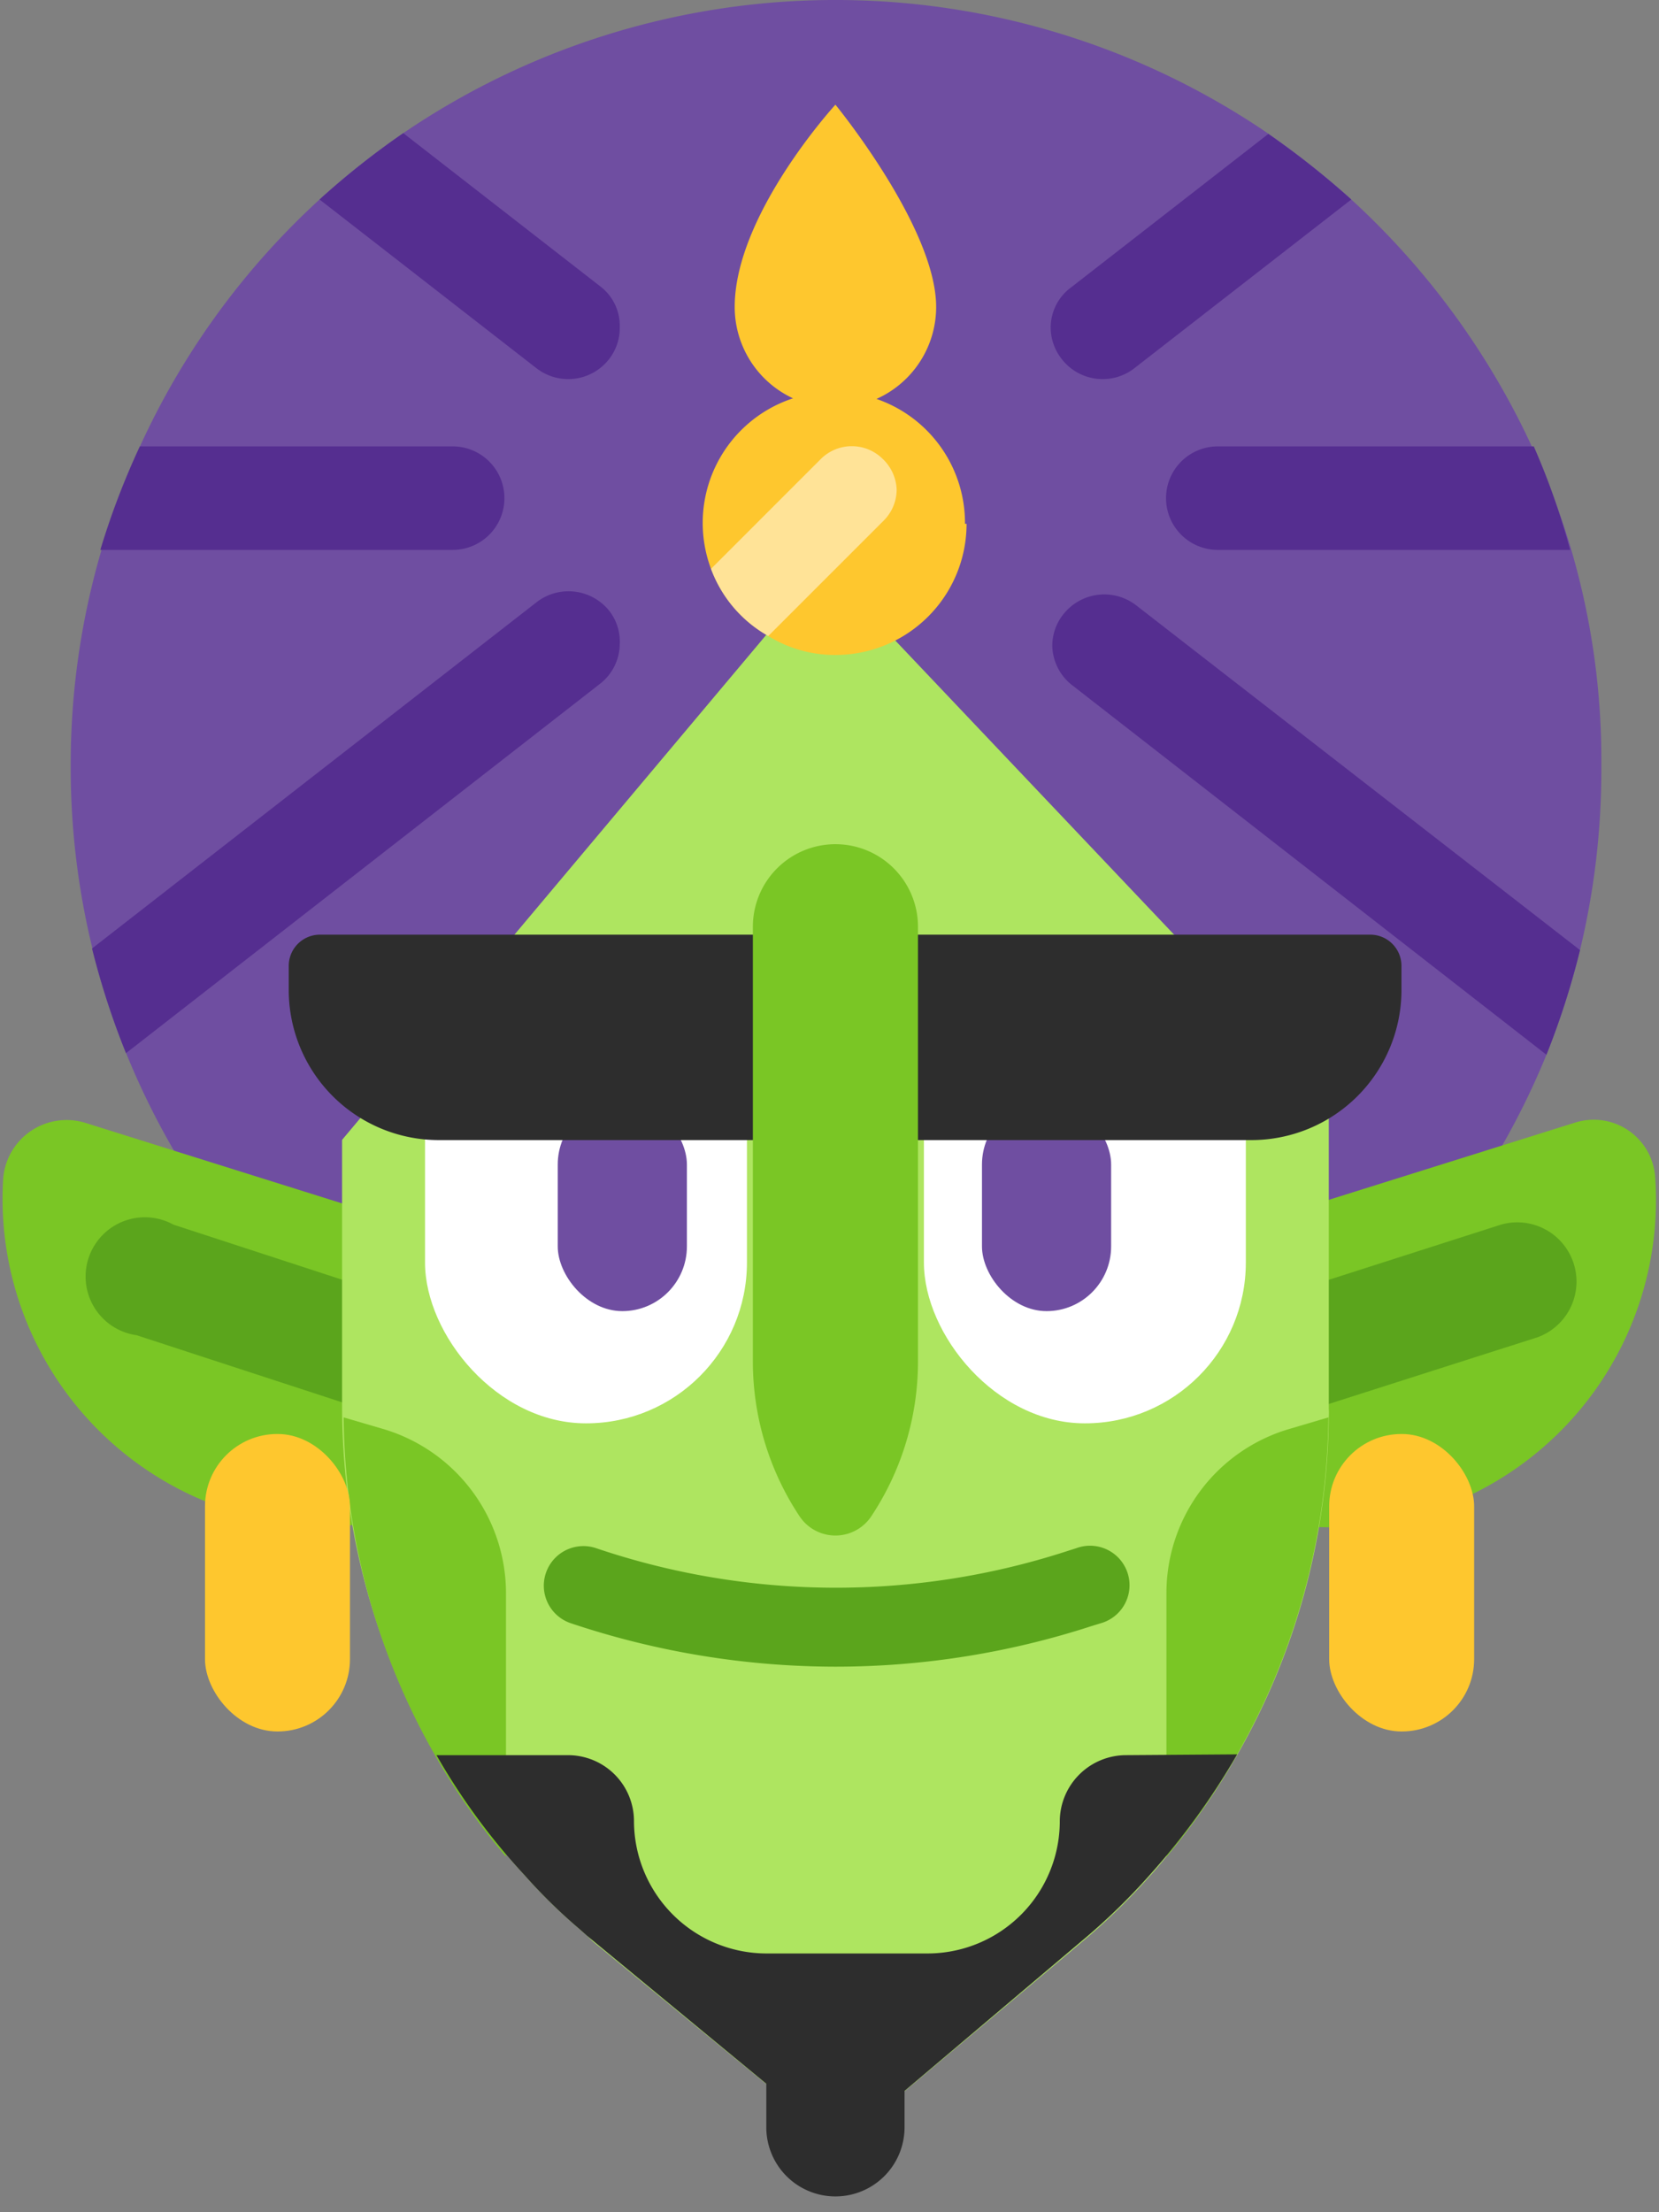 <svg id="Layer_3" data-name="Layer 3" xmlns="http://www.w3.org/2000/svg" viewBox="0 0 42 56"><rect x="0" y="0" width="42" height="56" fill="#808080" stroke="none"/><defs><style>.cls-1{fill:#6f4ea1}.cls-2{fill:#7ac625}.cls-3{fill:#5ba51c}.cls-5{fill:#fff}.cls-6{fill:#fec72e}.cls-7{fill:#2d2d2d}.cls-8{fill:#552e90}</style></defs><path class="cls-1" d="M40.54 19.38a19.45 19.45 0 0 1-.54 4.67 20 20 0 0 1-.85 2.65 19.41 19.41 0 0 1-35.94 0 19.29 19.29 0 0 1-1.42-7.32 19.27 19.27 0 0 1 .78-5.46 19.37 19.37 0 0 1 5.52-8.87 20.31 20.31 0 0 1 2.12-1.68 19.44 19.44 0 0 1 21.88 0 21.41 21.41 0 0 1 2.12 1.68 19.67 19.67 0 0 1 4.57 6.25 18.25 18.25 0 0 1 1 2.62 18.92 18.92 0 0 1 .76 5.46z"/><path class="cls-2" d="M39.9 28.41a1.56 1.56 0 0 1 2 1.35 8.28 8.28 0 0 1-16.16 3.09z"/><path class="cls-3" d="M28.61 37.08a1.5 1.5 0 0 1-.47-2.92L38 31a1.5 1.5 0 0 1 .93 2.85L29.07 37a1.47 1.47 0 0 1-.46.08z"/><path class="cls-2" d="M2.18 28.43a1.61 1.61 0 0 0-2.1 1.41 8.28 8.28 0 0 0 16.16 3z"/><path class="cls-3" d="M13.76 37.08a1.49 1.49 0 0 1-.47-.07L3.46 33.8a1.5 1.5 0 1 1 .93-2.8l9.83 3.21a1.5 1.5 0 0 1-.46 2.92z"/><path d="M33.64 22.23v13.43a1.55 1.55 0 0 1 0 .22 17.52 17.52 0 0 1-2.31 8.53 17.3 17.3 0 0 1-1.8 2.59c-.14.17-.28.34-.42.49a16 16 0 0 1-1.72 1.67l-6.11 5.14L15 49.14l-.14-.14-.18-.16a13.72 13.72 0 0 1-1.39-1.36 16.62 16.62 0 0 1-2.24-3.05 17.52 17.52 0 0 1-2.39-8.85V22.23a12.49 12.49 0 1 1 25 0z" fill="#aee560"/><path class="cls-2" d="M33.63 35.88a17.52 17.52 0 0 1-2.31 8.53A17.3 17.3 0 0 1 29.53 47v-6.68a4.33 4.33 0 0 1 3.12-4.15zM8.7 35.88a17.53 17.53 0 0 0 2.3 8.53A16.58 16.58 0 0 0 12.81 47v-6.68a4.34 4.34 0 0 0-3.12-4.15z"/><rect class="cls-5" x="10.76" y="24.75" width="8.15" height="11.28" rx="4.07" ry="4.07"/><rect class="cls-1" x="14.12" y="27.84" width="3.27" height="5.35" rx="1.64" ry="1.64"/><rect class="cls-5" x="23.4" y="24.75" width="8.15" height="11.28" rx="4.07" ry="4.07" transform="rotate(180 27.47 30.39)"/><rect class="cls-1" x="24.86" y="27.84" width="3.27" height="5.35" rx="1.64" ry="1.64" transform="rotate(180 26.495 30.515)"/><path class="cls-1" d="M34.91 29.13L20.87 14.32 8.16 29.45 2.84 17.89 20.87 2.31l17.67 13.06-3.63 13.76z"/><path class="cls-6" d="M24.47 13.26a3.32 3.32 0 0 1-3.32 3.32 3.2 3.2 0 0 1-1.7-.48A3.24 3.24 0 0 1 18 14.4a3.32 3.32 0 1 1 6.43-1.14z"/><rect class="cls-6" x="5.19" y="36.3" width="3.67" height="7.53" rx="1.83" ry="1.83"/><rect class="cls-6" x="33.65" y="36.3" width="3.67" height="7.53" rx="1.83" ry="1.83"/><path class="cls-7" d="M31.32 44.41a18.22 18.22 0 0 1-2.21 3.05 16 16 0 0 1-1.72 1.67l-6.11 5.17-6.42-5.3-.18-.16a13.72 13.72 0 0 1-1.39-1.36 16.62 16.62 0 0 1-2.24-3.05h3.33a1.67 1.67 0 0 1 1.67 1.67 3.36 3.36 0 0 0 3.35 3.35h4.08a3.35 3.35 0 0 0 3.35-3.35 1.68 1.68 0 0 1 1.68-1.67z"/><path class="cls-7" d="M19.4 52.16h3.5v1.69a1.75 1.75 0 0 1-1.75 1.75 1.75 1.75 0 0 1-1.75-1.75v-1.69z"/><path class="cls-3" d="M21.14 42.19a21.12 21.12 0 0 1-6.69-1.1 1 1 0 1 1 .64-1.9 18.93 18.93 0 0 0 11.91.08l.25-.08a1 1 0 1 1 .62 1.9l-.26.08a20.94 20.94 0 0 1-6.47 1.02z"/><path class="cls-8" d="M15.69 16.31a1.29 1.29 0 0 1-.5 1l-12 9.35a20 20 0 0 1-.86-2.65l11.26-8.77a1.32 1.32 0 0 1 1.84.23 1.27 1.27 0 0 1 .26.84zM12.77 12.61a1.31 1.31 0 0 1-1.31 1.31H2.54a19.57 19.57 0 0 1 1-2.62h7.94a1.31 1.31 0 0 1 1.29 1.31zM39.75 13.92h-8.92a1.31 1.31 0 0 1 0-2.62h8a18.25 18.25 0 0 1 .92 2.62zM40 24.05a20 20 0 0 1-.85 2.65l-12-9.35a1.3 1.3 0 0 1-.51-1 1.28 1.28 0 0 1 .28-.8 1.32 1.32 0 0 1 1.84-.23zM34.21 5.05l-5.49 4.27a1.31 1.31 0 0 1-1.84-.23 1.29 1.29 0 0 1-.28-.81 1.26 1.26 0 0 1 .51-1l5-3.89a21.41 21.41 0 0 1 2.1 1.66zM15.69 8.28a1.28 1.28 0 0 1-.27.81 1.31 1.31 0 0 1-1.84.23L8.09 5.05a20.31 20.31 0 0 1 2.12-1.68l5 3.89a1.25 1.25 0 0 1 .48 1.02z"/><path d="M22.7 12.39a1.11 1.11 0 0 1-.32.78l-2.93 2.93A3.24 3.24 0 0 1 18 14.4l2.79-2.79a1.11 1.11 0 0 1 1.55 0 1.13 1.13 0 0 1 .36.78z" opacity=".5" fill="#fff"/><path class="cls-6" d="M23.7 7.77a2.55 2.55 0 0 1-5.1 0c0-2.34 2.55-5.12 2.55-5.12s2.55 3.11 2.55 5.12z"/><path class="cls-7" d="M8.1 23.66h26.59a.79.79 0 0 1 .79.79v.61a3.8 3.8 0 0 1-3.8 3.8H11.11a3.8 3.8 0 0 1-3.8-3.8v-.61a.79.79 0 0 1 .79-.79z"/><path class="cls-2" d="M22.06 38.38a1.09 1.09 0 0 1-1.82 0 7.08 7.08 0 0 1-1.18-3.92v-11a2.09 2.09 0 0 1 2.09-2.09 2.09 2.09 0 0 1 2.09 2.09v11a7.08 7.08 0 0 1-1.18 3.92z"/></svg>